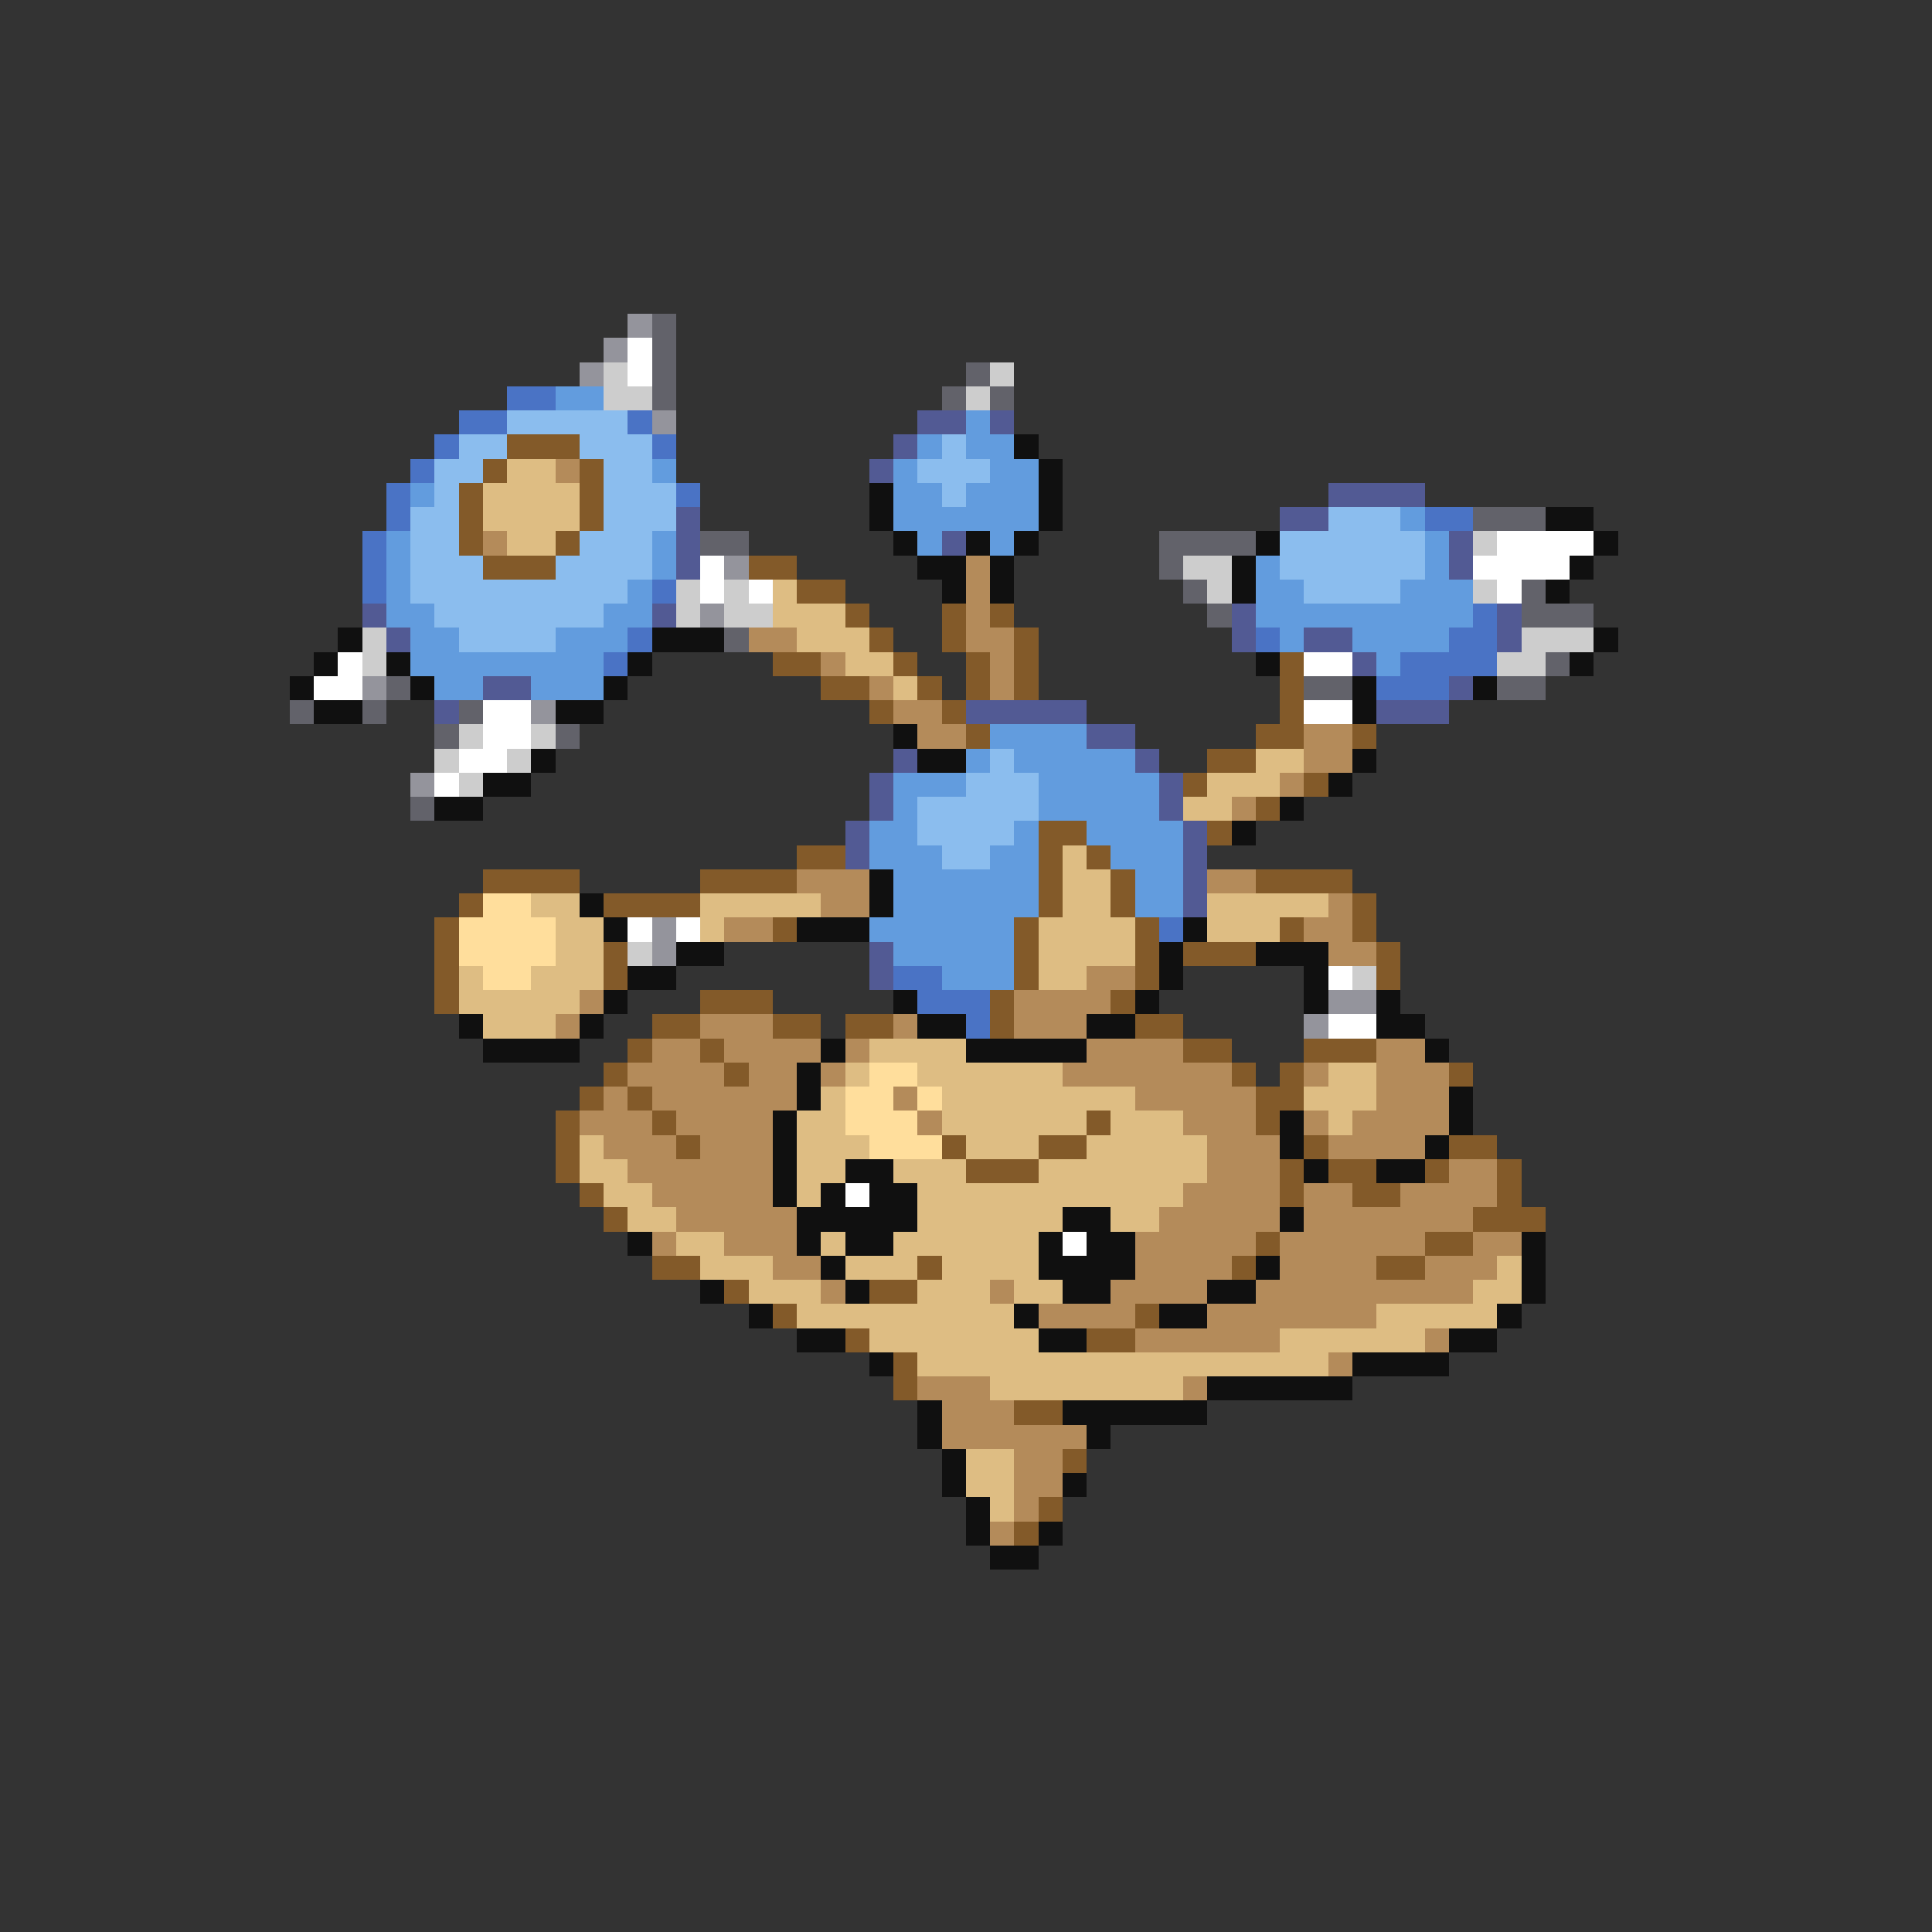 <svg xmlns="http://www.w3.org/2000/svg" viewBox="0 -0.5 80 80" shape-rendering="crispEdges">
<rect x="0" y="-0.5" width="80" height="80" fill="#333333" stroke="none"/>
<path stroke="#94949c" d="M26 13h1M25 14h1M24 15h1M27 17h1M30 23h1M29 25h1M15 28h1M22 29h1M17 32h1M27 38h1M27 39h1M55 41h2M54 42h1" />
<path stroke="#62626a" d="M27 13h1M27 14h1M27 15h1M40 15h1M27 16h1M39 16h1M41 16h1M61 21h3M29 22h2M48 22h4M48 23h1M49 24h1M63 24h1M50 25h1M63 25h3M30 26h1M64 27h1M16 28h1M54 28h2M62 28h2M12 29h1M15 29h1M19 29h1M18 30h1M23 30h1M17 33h1" />
<path stroke="#ffffff" d="M26 14h1M26 15h1M62 22h4M29 23h1M61 23h4M29 24h1M31 24h1M62 24h1M14 27h1M54 27h2M13 28h2M20 29h2M54 29h2M20 30h2M19 31h2M18 32h1M26 38h1M28 38h1M55 40h1M55 42h2M35 49h1M44 51h1" />
<path stroke="#cdcdcd" d="M25 15h1M41 15h1M25 16h2M40 16h1M61 22h1M49 23h2M28 24h1M30 24h1M50 24h1M61 24h1M28 25h1M30 25h2M15 26h1M63 26h3M15 27h1M62 27h2M19 30h1M22 30h1M18 31h1M21 31h1M19 32h1M26 39h1M56 40h1" />
<path stroke="#4a73c5" d="M21 16h2M19 17h2M26 17h1M18 18h1M27 18h1M17 19h1M16 20h1M28 20h1M16 21h1M59 21h2M15 22h1M15 23h1M15 24h1M27 24h1M61 25h1M26 26h1M52 26h1M60 26h2M25 27h1M58 27h4M57 28h3M48 38h1M37 40h2M38 41h3M40 42h1" />
<path stroke="#629cde" d="M23 16h2M40 17h1M38 18h1M40 18h2M27 19h1M37 19h1M41 19h2M17 20h1M37 20h2M40 20h3M37 21h6M58 21h1M16 22h1M27 22h1M38 22h1M41 22h1M59 22h1M16 23h1M27 23h1M52 23h1M59 23h1M16 24h1M26 24h1M52 24h2M58 24h3M16 25h2M25 25h2M52 25h9M17 26h2M23 26h3M53 26h1M56 26h4M17 27h8M57 27h1M18 28h2M22 28h3M41 30h4M40 31h1M42 31h5M37 32h3M43 32h5M37 33h1M43 33h5M36 34h2M42 34h1M45 34h4M36 35h3M41 35h2M46 35h3M37 36h6M47 36h2M37 37h6M47 37h2M36 38h6M37 39h5M39 40h3" />
<path stroke="#8bbdee" d="M21 17h5M19 18h2M24 18h3M39 18h1M18 19h2M25 19h2M38 19h3M18 20h1M25 20h3M39 20h1M17 21h2M25 21h3M55 21h3M17 22h2M24 22h3M53 22h6M17 23h3M23 23h4M53 23h6M17 24h9M54 24h4M18 25h7M19 26h4M41 31h1M40 32h3M38 33h5M38 34h4M39 35h2" />
<path stroke="#525a94" d="M38 17h2M41 17h1M37 18h1M36 19h1M55 20h4M28 21h1M53 21h2M28 22h1M39 22h1M60 22h1M28 23h1M60 23h1M15 25h1M27 25h1M51 25h1M62 25h1M16 26h1M51 26h1M54 26h2M62 26h1M56 27h1M20 28h2M60 28h1M18 29h1M40 29h5M57 29h3M45 30h2M37 31h1M47 31h1M36 32h1M48 32h1M36 33h1M48 33h1M35 34h1M49 34h1M35 35h1M49 35h1M49 36h1M49 37h1M36 39h1M36 40h1" />
<path stroke="#835a29" d="M21 18h3M20 19h1M24 19h1M19 20h1M24 20h1M19 21h1M24 21h1M19 22h1M23 22h1M20 23h3M31 23h2M33 24h2M35 25h1M39 25h1M41 25h1M36 26h1M39 26h1M42 26h1M32 27h2M37 27h1M40 27h1M42 27h1M53 27h1M34 28h2M38 28h1M40 28h1M42 28h1M53 28h1M36 29h1M39 29h1M53 29h1M40 30h1M52 30h2M56 30h1M50 31h2M49 32h1M54 32h1M52 33h1M43 34h2M50 34h1M33 35h2M43 35h1M45 35h1M20 36h4M29 36h4M43 36h1M46 36h1M52 36h4M19 37h1M25 37h4M43 37h1M46 37h1M56 37h1M18 38h1M32 38h1M42 38h1M47 38h1M53 38h1M56 38h1M18 39h1M25 39h1M42 39h1M47 39h1M49 39h3M57 39h1M18 40h1M25 40h1M42 40h1M47 40h1M57 40h1M18 41h1M29 41h3M41 41h1M46 41h1M27 42h2M32 42h2M35 42h2M41 42h1M47 42h2M26 43h1M29 43h1M49 43h2M54 43h3M25 44h1M30 44h1M51 44h1M53 44h1M60 44h1M24 45h1M26 45h1M52 45h2M23 46h1M27 46h1M45 46h1M52 46h1M23 47h1M28 47h1M39 47h1M43 47h2M54 47h1M60 47h2M23 48h1M40 48h3M53 48h1M55 48h2M59 48h1M62 48h1M24 49h1M53 49h1M56 49h2M62 49h1M25 50h1M61 50h3M52 51h1M59 51h2M27 52h2M38 52h1M51 52h1M57 52h2M30 53h1M36 53h2M32 54h1M47 54h1M35 55h1M45 55h2M37 56h1M37 57h1M42 58h2M44 60h1M43 62h1M42 63h1" />
<path stroke="#101010" d="M42 18h1M43 19h1M36 20h1M43 20h1M36 21h1M43 21h1M64 21h2M37 22h1M40 22h1M42 22h1M52 22h1M66 22h1M38 23h2M41 23h1M51 23h1M65 23h1M39 24h1M41 24h1M51 24h1M64 24h1M14 26h1M27 26h3M66 26h1M13 27h1M16 27h1M26 27h1M52 27h1M65 27h1M12 28h1M17 28h1M25 28h1M56 28h1M61 28h1M13 29h2M23 29h2M56 29h1M37 30h1M22 31h1M38 31h2M56 31h1M20 32h2M55 32h1M18 33h2M53 33h1M51 34h1M36 36h1M24 37h1M36 37h1M25 38h1M33 38h3M49 38h1M28 39h2M48 39h1M52 39h3M26 40h2M48 40h1M54 40h1M25 41h1M37 41h1M47 41h1M54 41h1M57 41h1M19 42h1M24 42h1M38 42h2M45 42h2M57 42h2M20 43h4M34 43h1M40 43h5M59 43h1M33 44h1M33 45h1M60 45h1M32 46h1M53 46h1M60 46h1M32 47h1M53 47h1M59 47h1M32 48h1M35 48h2M54 48h1M57 48h2M32 49h1M34 49h1M36 49h2M33 50h5M44 50h2M53 50h1M26 51h1M33 51h1M35 51h2M43 51h1M45 51h2M63 51h1M34 52h1M43 52h4M52 52h1M63 52h1M29 53h1M35 53h1M44 53h2M50 53h2M63 53h1M31 54h1M42 54h1M48 54h2M62 54h1M33 55h2M43 55h2M60 55h2M36 56h1M56 56h4M50 57h6M38 58h1M44 58h6M38 59h1M45 59h1M39 60h1M39 61h1M44 61h1M40 62h1M40 63h1M43 63h1M41 64h2" />
<path stroke="#debd83" d="M21 19h2M20 20h4M20 21h4M21 22h2M32 24h1M32 25h3M33 26h3M35 27h2M37 28h1M52 31h2M50 32h3M49 33h2M44 35h1M44 36h2M22 37h2M29 37h5M44 37h2M50 37h5M23 38h2M29 38h1M43 38h4M50 38h3M23 39h2M43 39h4M19 40h1M22 40h3M43 40h2M19 41h5M20 42h3M36 43h4M35 44h1M38 44h6M55 44h2M34 45h1M39 45h8M54 45h3M33 46h2M39 46h6M46 46h3M55 46h1M24 47h1M33 47h3M40 47h3M45 47h5M24 48h2M33 48h2M37 48h3M43 48h7M25 49h2M33 49h1M38 49h11M26 50h2M38 50h6M46 50h2M28 51h2M34 51h1M37 51h6M29 52h3M35 52h3M39 52h4M62 52h1M31 53h3M38 53h3M42 53h2M61 53h2M33 54h9M57 54h5M36 55h7M53 55h6M38 56h17M41 57h8M40 60h2M40 61h2M41 62h1" />
<path stroke="#b48b5a" d="M23 19h1M20 22h1M40 23h1M40 24h1M40 25h1M31 26h2M40 26h2M34 27h1M41 27h1M36 28h1M41 28h1M37 29h2M38 30h2M54 30h2M54 31h2M53 32h1M51 33h1M33 36h3M50 36h2M34 37h2M55 37h1M30 38h2M54 38h2M55 39h2M45 40h2M24 41h1M42 41h4M23 42h1M29 42h3M37 42h1M42 42h3M27 43h2M30 43h4M35 43h1M45 43h4M57 43h2M26 44h4M31 44h2M34 44h1M44 44h7M54 44h1M57 44h3M25 45h1M27 45h6M37 45h1M47 45h5M57 45h3M24 46h3M28 46h4M38 46h1M49 46h3M54 46h1M56 46h4M25 47h3M29 47h3M50 47h3M55 47h4M26 48h6M50 48h3M60 48h2M27 49h5M49 49h4M54 49h2M58 49h4M28 50h5M48 50h5M54 50h7M27 51h1M30 51h3M47 51h5M53 51h6M61 51h2M32 52h2M47 52h4M53 52h4M59 52h3M34 53h1M41 53h1M46 53h4M52 53h9M43 54h4M50 54h7M47 55h6M59 55h1M55 56h1M38 57h3M49 57h1M39 58h3M39 59h6M42 60h2M42 61h2M42 62h1M41 63h1" />
<path stroke="#ffde9c" d="M20 37h2M19 38h4M19 39h4M20 40h2M36 44h2M35 45h2M38 45h1M35 46h3M36 47h3" />
</svg>